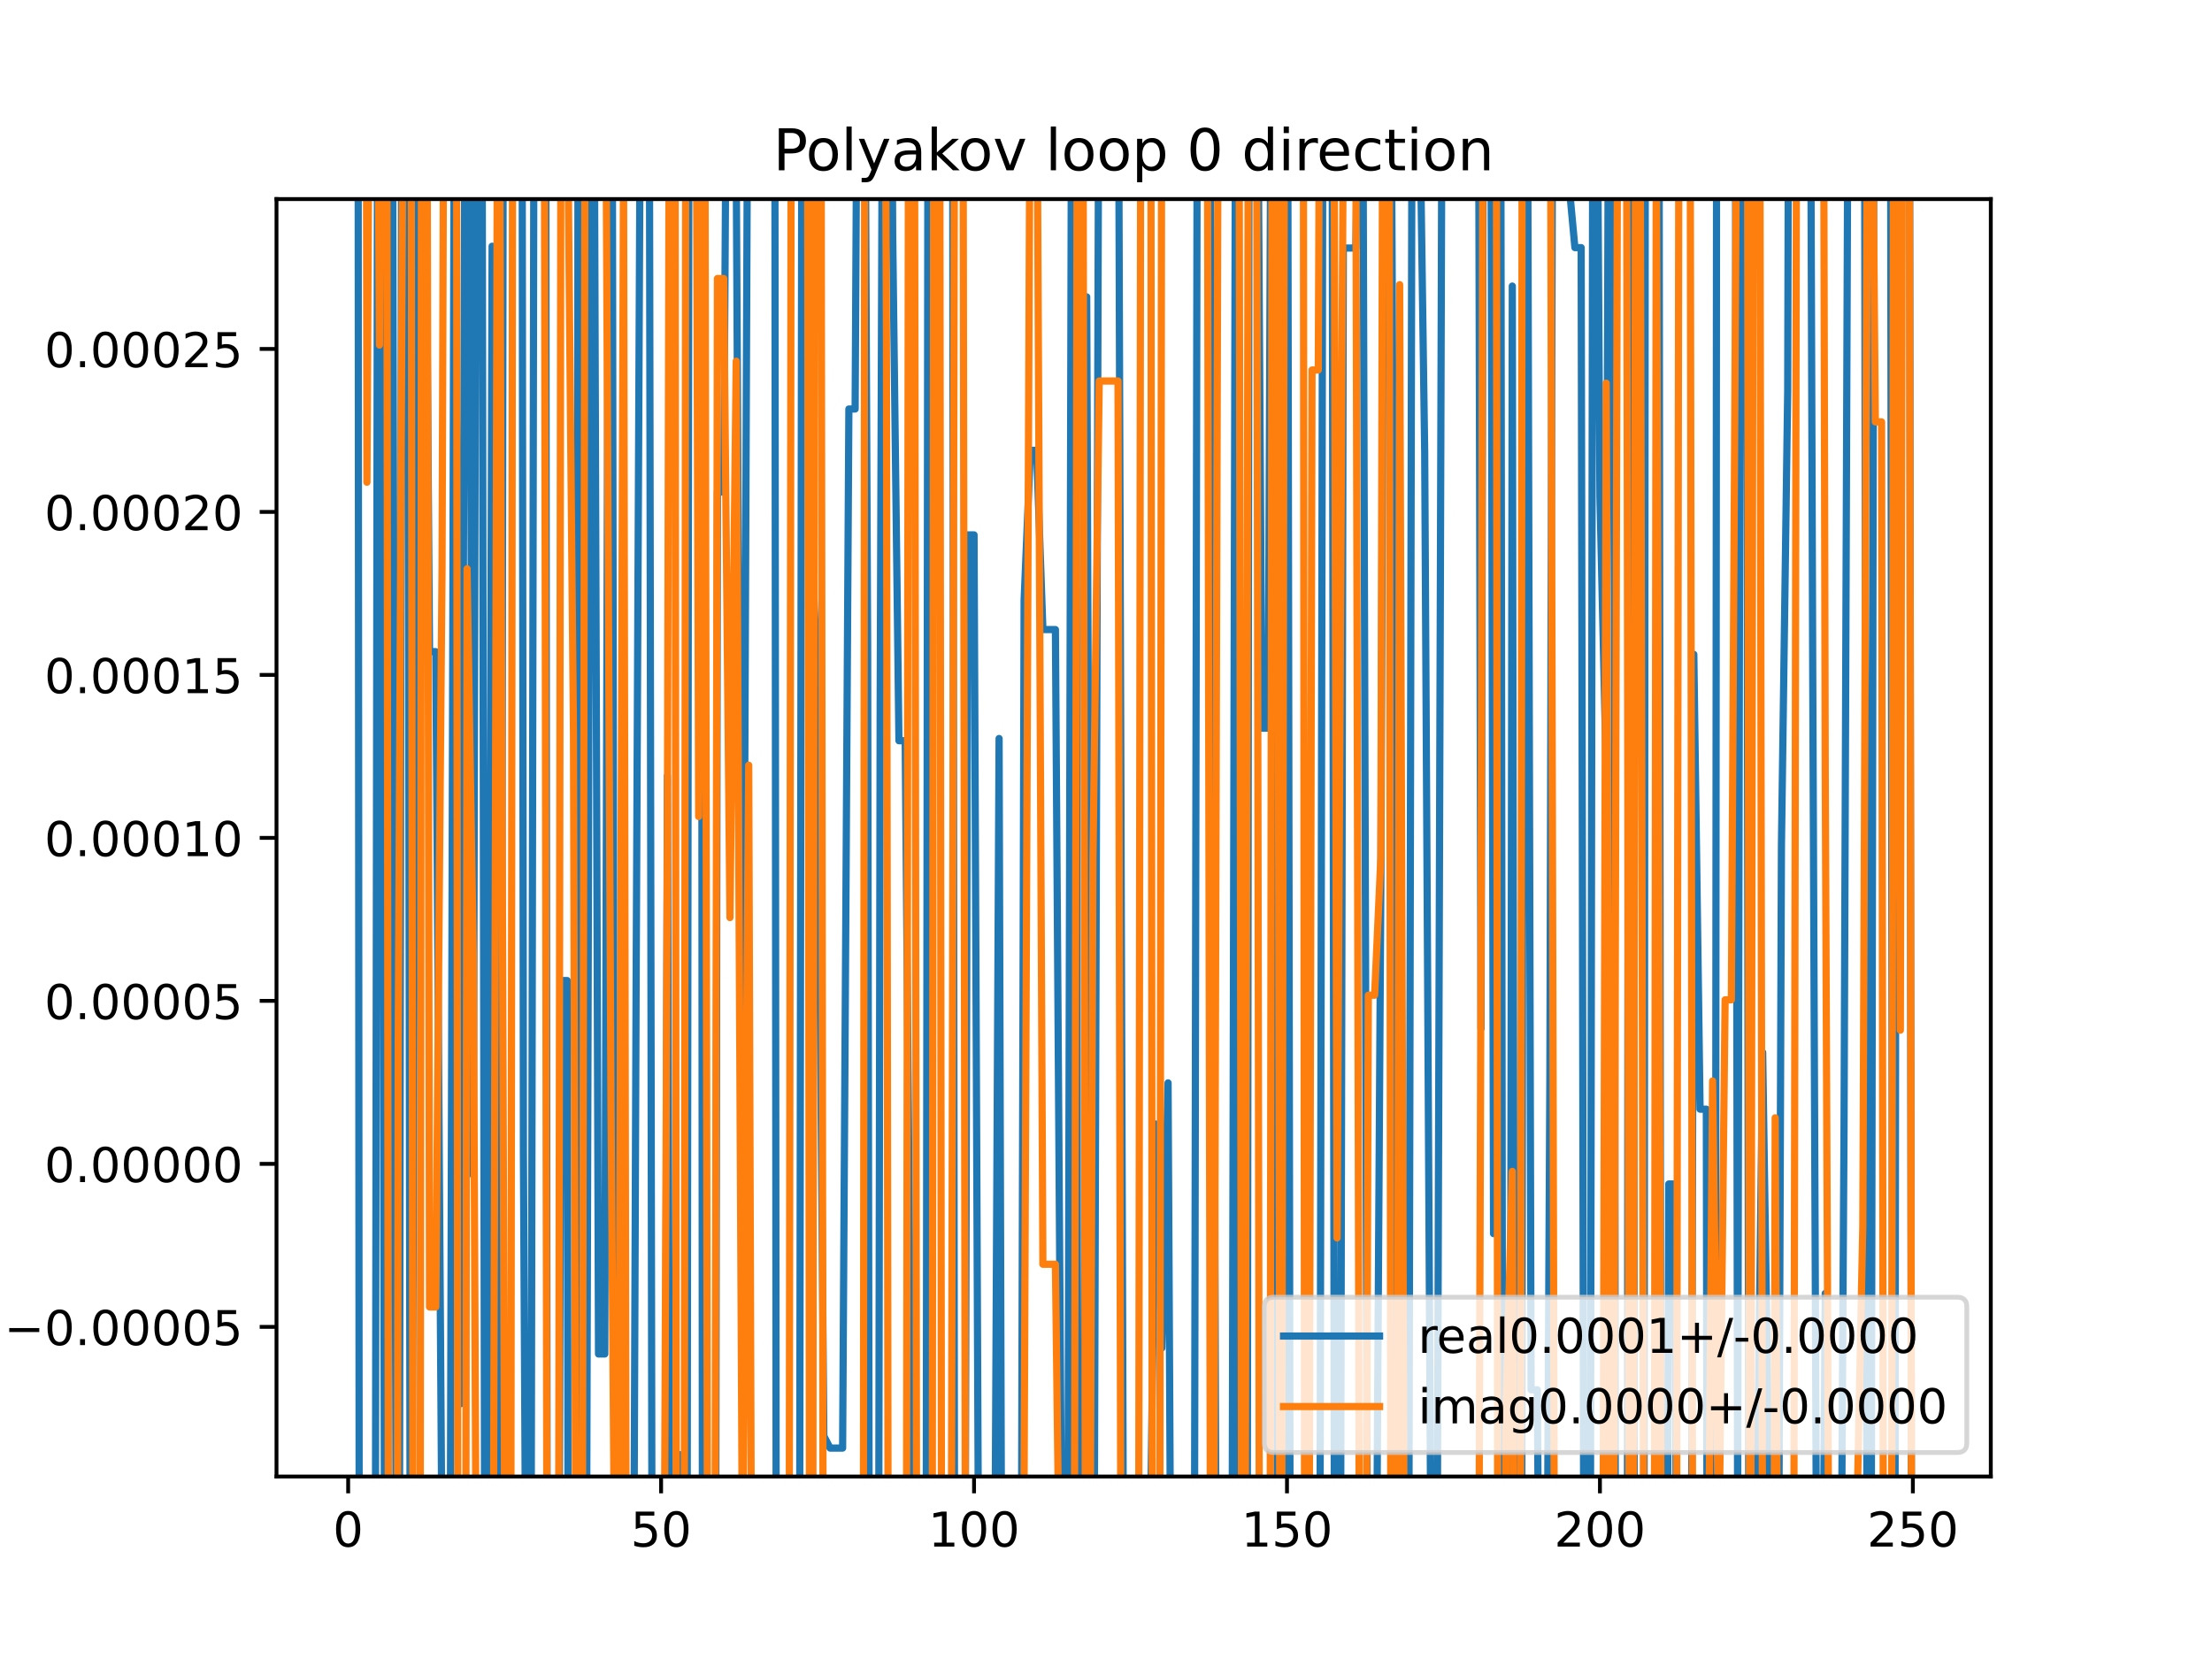 <?xml version="1.0" encoding="utf-8" standalone="no"?>
<!DOCTYPE svg PUBLIC "-//W3C//DTD SVG 1.1//EN"
  "http://www.w3.org/Graphics/SVG/1.1/DTD/svg11.dtd">
<!-- Created with matplotlib (https://matplotlib.org/) -->
<svg height="345.6pt" version="1.1" viewBox="0 0 460.8 345.6" width="460.8pt" xmlns="http://www.w3.org/2000/svg" xmlns:xlink="http://www.w3.org/1999/xlink">
 <defs>
  <style type="text/css">
*{stroke-linecap:butt;stroke-linejoin:round;}
  </style>
 </defs>
 <g id="figure_1">
  <g id="patch_1">
   <path d="M 0 345.6 
L 460.8 345.6 
L 460.8 0 
L 0 0 
z
" style="fill:#ffffff;"/>
  </g>
  <g id="axes_1">
   <g id="patch_2">
    <path d="M 57.6 307.584 
L 414.72 307.584 
L 414.72 41.472 
L 57.6 41.472 
z
" style="fill:#ffffff;"/>
   </g>
   <g id="matplotlib.axis_1">
    <g id="xtick_1">
     <g id="line2d_1">
      <defs>
       <path d="M 0 0 
L 0 3.5 
" id="m8a80e7a130" style="stroke:#000000;stroke-width:0.8;"/>
      </defs>
      <g>
       <use style="stroke:#000000;stroke-width:0.8;" x="72.529" xlink:href="#m8a80e7a130" y="307.584"/>
      </g>
     </g>
     <g id="text_1">
      <!-- 0 -->
      <defs>
       <path d="M 31.781 66.406 
Q 24.172 66.406 20.328 58.906 
Q 16.5 51.422 16.5 36.375 
Q 16.5 21.391 20.328 13.891 
Q 24.172 6.391 31.781 6.391 
Q 39.453 6.391 43.281 13.891 
Q 47.125 21.391 47.125 36.375 
Q 47.125 51.422 43.281 58.906 
Q 39.453 66.406 31.781 66.406 
z
M 31.781 74.219 
Q 44.047 74.219 50.516 64.516 
Q 56.984 54.828 56.984 36.375 
Q 56.984 17.969 50.516 8.266 
Q 44.047 -1.422 31.781 -1.422 
Q 19.531 -1.422 13.062 8.266 
Q 6.594 17.969 6.594 36.375 
Q 6.594 54.828 13.062 64.516 
Q 19.531 74.219 31.781 74.219 
z
" id="DejaVuSans-48"/>
      </defs>
      <g transform="translate(69.348 322.182)scale(0.1 -0.1)">
       <use xlink:href="#DejaVuSans-48"/>
      </g>
     </g>
    </g>
    <g id="xtick_2">
     <g id="line2d_2">
      <g>
       <use style="stroke:#000000;stroke-width:0.8;" x="137.721" xlink:href="#m8a80e7a130" y="307.584"/>
      </g>
     </g>
     <g id="text_2">
      <!-- 50 -->
      <defs>
       <path d="M 10.797 72.906 
L 49.516 72.906 
L 49.516 64.594 
L 19.828 64.594 
L 19.828 46.734 
Q 21.969 47.469 24.109 47.828 
Q 26.266 48.188 28.422 48.188 
Q 40.625 48.188 47.75 41.5 
Q 54.891 34.812 54.891 23.391 
Q 54.891 11.625 47.562 5.094 
Q 40.234 -1.422 26.906 -1.422 
Q 22.312 -1.422 17.547 -0.641 
Q 12.797 0.141 7.719 1.703 
L 7.719 11.625 
Q 12.109 9.234 16.797 8.062 
Q 21.484 6.891 26.703 6.891 
Q 35.156 6.891 40.078 11.328 
Q 45.016 15.766 45.016 23.391 
Q 45.016 31 40.078 35.438 
Q 35.156 39.891 26.703 39.891 
Q 22.75 39.891 18.812 39.016 
Q 14.891 38.141 10.797 36.281 
z
" id="DejaVuSans-53"/>
      </defs>
      <g transform="translate(131.358 322.182)scale(0.1 -0.1)">
       <use xlink:href="#DejaVuSans-53"/>
       <use x="63.623" xlink:href="#DejaVuSans-48"/>
      </g>
     </g>
    </g>
    <g id="xtick_3">
     <g id="line2d_3">
      <g>
       <use style="stroke:#000000;stroke-width:0.8;" x="202.912" xlink:href="#m8a80e7a130" y="307.584"/>
      </g>
     </g>
     <g id="text_3">
      <!-- 100 -->
      <defs>
       <path d="M 12.406 8.297 
L 28.516 8.297 
L 28.516 63.922 
L 10.984 60.406 
L 10.984 69.391 
L 28.422 72.906 
L 38.281 72.906 
L 38.281 8.297 
L 54.391 8.297 
L 54.391 0 
L 12.406 0 
z
" id="DejaVuSans-49"/>
      </defs>
      <g transform="translate(193.368 322.182)scale(0.1 -0.1)">
       <use xlink:href="#DejaVuSans-49"/>
       <use x="63.623" xlink:href="#DejaVuSans-48"/>
       <use x="127.246" xlink:href="#DejaVuSans-48"/>
      </g>
     </g>
    </g>
    <g id="xtick_4">
     <g id="line2d_4">
      <g>
       <use style="stroke:#000000;stroke-width:0.8;" x="268.104" xlink:href="#m8a80e7a130" y="307.584"/>
      </g>
     </g>
     <g id="text_4">
      <!-- 150 -->
      <g transform="translate(258.56 322.182)scale(0.1 -0.1)">
       <use xlink:href="#DejaVuSans-49"/>
       <use x="63.623" xlink:href="#DejaVuSans-53"/>
       <use x="127.246" xlink:href="#DejaVuSans-48"/>
      </g>
     </g>
    </g>
    <g id="xtick_5">
     <g id="line2d_5">
      <g>
       <use style="stroke:#000000;stroke-width:0.8;" x="333.296" xlink:href="#m8a80e7a130" y="307.584"/>
      </g>
     </g>
     <g id="text_5">
      <!-- 200 -->
      <defs>
       <path d="M 19.188 8.297 
L 53.609 8.297 
L 53.609 0 
L 7.328 0 
L 7.328 8.297 
Q 12.938 14.109 22.625 23.891 
Q 32.328 33.688 34.812 36.531 
Q 39.547 41.844 41.422 45.531 
Q 43.312 49.219 43.312 52.781 
Q 43.312 58.594 39.234 62.25 
Q 35.156 65.922 28.609 65.922 
Q 23.969 65.922 18.812 64.312 
Q 13.672 62.703 7.812 59.422 
L 7.812 69.391 
Q 13.766 71.781 18.938 73 
Q 24.125 74.219 28.422 74.219 
Q 39.75 74.219 46.484 68.547 
Q 53.219 62.891 53.219 53.422 
Q 53.219 48.922 51.531 44.891 
Q 49.859 40.875 45.406 35.406 
Q 44.188 33.984 37.641 27.219 
Q 31.109 20.453 19.188 8.297 
z
" id="DejaVuSans-50"/>
      </defs>
      <g transform="translate(323.752 322.182)scale(0.1 -0.1)">
       <use xlink:href="#DejaVuSans-50"/>
       <use x="63.623" xlink:href="#DejaVuSans-48"/>
       <use x="127.246" xlink:href="#DejaVuSans-48"/>
      </g>
     </g>
    </g>
    <g id="xtick_6">
     <g id="line2d_6">
      <g>
       <use style="stroke:#000000;stroke-width:0.8;" x="398.487" xlink:href="#m8a80e7a130" y="307.584"/>
      </g>
     </g>
     <g id="text_6">
      <!-- 250 -->
      <g transform="translate(388.944 322.182)scale(0.1 -0.1)">
       <use xlink:href="#DejaVuSans-50"/>
       <use x="63.623" xlink:href="#DejaVuSans-53"/>
       <use x="127.246" xlink:href="#DejaVuSans-48"/>
      </g>
     </g>
    </g>
   </g>
   <g id="matplotlib.axis_2">
    <g id="ytick_1">
     <g id="line2d_7">
      <defs>
       <path d="M 0 0 
L -3.5 0 
" id="ma83db6fbf6" style="stroke:#000000;stroke-width:0.8;"/>
      </defs>
      <g>
       <use style="stroke:#000000;stroke-width:0.8;" x="57.6" xlink:href="#ma83db6fbf6" y="276.407"/>
      </g>
     </g>
     <g id="text_7">
      <!-- −0.00005 -->
      <defs>
       <path d="M 10.594 35.5 
L 73.188 35.5 
L 73.188 27.203 
L 10.594 27.203 
z
" id="DejaVuSans-8722"/>
       <path d="M 10.688 12.406 
L 21 12.406 
L 21 0 
L 10.688 0 
z
" id="DejaVuSans-46"/>
      </defs>
      <g transform="translate(0.867 280.207)scale(0.1 -0.1)">
       <use xlink:href="#DejaVuSans-8722"/>
       <use x="83.789" xlink:href="#DejaVuSans-48"/>
       <use x="147.412" xlink:href="#DejaVuSans-46"/>
       <use x="179.199" xlink:href="#DejaVuSans-48"/>
       <use x="242.822" xlink:href="#DejaVuSans-48"/>
       <use x="306.445" xlink:href="#DejaVuSans-48"/>
       <use x="370.068" xlink:href="#DejaVuSans-48"/>
       <use x="433.691" xlink:href="#DejaVuSans-53"/>
      </g>
     </g>
    </g>
    <g id="ytick_2">
     <g id="line2d_8">
      <g>
       <use style="stroke:#000000;stroke-width:0.8;" x="57.6" xlink:href="#ma83db6fbf6" y="242.454"/>
      </g>
     </g>
     <g id="text_8">
      <!-- 0.00000 -->
      <g transform="translate(9.247 246.254)scale(0.1 -0.1)">
       <use xlink:href="#DejaVuSans-48"/>
       <use x="63.623" xlink:href="#DejaVuSans-46"/>
       <use x="95.41" xlink:href="#DejaVuSans-48"/>
       <use x="159.033" xlink:href="#DejaVuSans-48"/>
       <use x="222.656" xlink:href="#DejaVuSans-48"/>
       <use x="286.279" xlink:href="#DejaVuSans-48"/>
       <use x="349.902" xlink:href="#DejaVuSans-48"/>
      </g>
     </g>
    </g>
    <g id="ytick_3">
     <g id="line2d_9">
      <g>
       <use style="stroke:#000000;stroke-width:0.8;" x="57.6" xlink:href="#ma83db6fbf6" y="208.501"/>
      </g>
     </g>
     <g id="text_9">
      <!-- 0.00005 -->
      <g transform="translate(9.247 212.3)scale(0.1 -0.1)">
       <use xlink:href="#DejaVuSans-48"/>
       <use x="63.623" xlink:href="#DejaVuSans-46"/>
       <use x="95.41" xlink:href="#DejaVuSans-48"/>
       <use x="159.033" xlink:href="#DejaVuSans-48"/>
       <use x="222.656" xlink:href="#DejaVuSans-48"/>
       <use x="286.279" xlink:href="#DejaVuSans-48"/>
       <use x="349.902" xlink:href="#DejaVuSans-53"/>
      </g>
     </g>
    </g>
    <g id="ytick_4">
     <g id="line2d_10">
      <g>
       <use style="stroke:#000000;stroke-width:0.8;" x="57.6" xlink:href="#ma83db6fbf6" y="174.548"/>
      </g>
     </g>
     <g id="text_10">
      <!-- 0.00010 -->
      <g transform="translate(9.247 178.347)scale(0.1 -0.1)">
       <use xlink:href="#DejaVuSans-48"/>
       <use x="63.623" xlink:href="#DejaVuSans-46"/>
       <use x="95.41" xlink:href="#DejaVuSans-48"/>
       <use x="159.033" xlink:href="#DejaVuSans-48"/>
       <use x="222.656" xlink:href="#DejaVuSans-48"/>
       <use x="286.279" xlink:href="#DejaVuSans-49"/>
       <use x="349.902" xlink:href="#DejaVuSans-48"/>
      </g>
     </g>
    </g>
    <g id="ytick_5">
     <g id="line2d_11">
      <g>
       <use style="stroke:#000000;stroke-width:0.8;" x="57.6" xlink:href="#ma83db6fbf6" y="140.595"/>
      </g>
     </g>
     <g id="text_11">
      <!-- 0.00015 -->
      <g transform="translate(9.247 144.394)scale(0.1 -0.1)">
       <use xlink:href="#DejaVuSans-48"/>
       <use x="63.623" xlink:href="#DejaVuSans-46"/>
       <use x="95.41" xlink:href="#DejaVuSans-48"/>
       <use x="159.033" xlink:href="#DejaVuSans-48"/>
       <use x="222.656" xlink:href="#DejaVuSans-48"/>
       <use x="286.279" xlink:href="#DejaVuSans-49"/>
       <use x="349.902" xlink:href="#DejaVuSans-53"/>
      </g>
     </g>
    </g>
    <g id="ytick_6">
     <g id="line2d_12">
      <g>
       <use style="stroke:#000000;stroke-width:0.8;" x="57.6" xlink:href="#ma83db6fbf6" y="106.642"/>
      </g>
     </g>
     <g id="text_12">
      <!-- 0.00020 -->
      <g transform="translate(9.247 110.441)scale(0.1 -0.1)">
       <use xlink:href="#DejaVuSans-48"/>
       <use x="63.623" xlink:href="#DejaVuSans-46"/>
       <use x="95.41" xlink:href="#DejaVuSans-48"/>
       <use x="159.033" xlink:href="#DejaVuSans-48"/>
       <use x="222.656" xlink:href="#DejaVuSans-48"/>
       <use x="286.279" xlink:href="#DejaVuSans-50"/>
       <use x="349.902" xlink:href="#DejaVuSans-48"/>
      </g>
     </g>
    </g>
    <g id="ytick_7">
     <g id="line2d_13">
      <g>
       <use style="stroke:#000000;stroke-width:0.8;" x="57.6" xlink:href="#ma83db6fbf6" y="72.689"/>
      </g>
     </g>
     <g id="text_13">
      <!-- 0.00025 -->
      <g transform="translate(9.247 76.488)scale(0.1 -0.1)">
       <use xlink:href="#DejaVuSans-48"/>
       <use x="63.623" xlink:href="#DejaVuSans-46"/>
       <use x="95.41" xlink:href="#DejaVuSans-48"/>
       <use x="159.033" xlink:href="#DejaVuSans-48"/>
       <use x="222.656" xlink:href="#DejaVuSans-48"/>
       <use x="286.279" xlink:href="#DejaVuSans-50"/>
       <use x="349.902" xlink:href="#DejaVuSans-53"/>
      </g>
     </g>
    </g>
   </g>
   <g id="line2d_14">
    <path clip-path="url(#p309d72b21f)" d="M 74.59 -1 
L 74.841 346.6 
M 78.176 346.6 
L 78.683 -1 
M 79.5 -1 
L 80.13 346.6 
M 80.676 346.6 
L 81.595 -1 
M 81.713 -1 
L 82.578 346.6 
M 83.186 346.6 
L 83.699 -1 
M 84.901 -1 
L 85.48 346.6 
M 85.753 346.6 
L 86.871 32.402 
L 87.493 -1 
M 88.45 -1 
L 89.479 135.751 
L 90.783 135.751 
L 92.235 346.6 
M 93.743 346.6 
L 94.683 -1 
M 94.712 -1 
L 95.998 292.417 
L 96.914 -1 
M 97.74 -1 
L 98.606 244.859 
L 99.213 -1 
M 100.396 -1 
L 100.996 346.6 
M 101.603 346.6 
L 102.517 51.295 
L 103.129 346.6 
M 104.331 346.6 
L 104.862 -1 
M 108.745 -1 
L 109.036 239.898 
L 109.603 346.6 
M 110.605 346.6 
L 111.269 -1 
M 113.674 -1 
L 113.999 346.6 
M 116.412 346.6 
L 116.859 204.268 
L 118.163 204.268 
L 118.375 346.6 
M 120.123 346.6 
L 120.434 -1 
M 121.43 -1 
L 122.038 346.6 
M 122.132 346.6 
L 123.089 -1 
M 123.732 -1 
L 124.682 282.059 
L 125.986 282.059 
L 126.843 -1 
M 127.521 -1 
L 128.064 346.6 
M 129.737 346.6 
L 129.898 299.076 
L 130.145 346.6 
M 131.975 346.6 
L 132.505 207.499 
L 133.473 -1 
M 135.241 -1 
L 135.858 346.6 
M 138.542 346.6 
L 139.024 161.646 
L 139.576 346.6 
M 141.44 346.6 
L 141.632 303.035 
L 141.924 346.6 
M 143.117 346.6 
L 143.532 -1 
M 146.115 -1 
L 146.337 346.6 
M 149.062 346.6 
L 149.455 102.504 
L 150.759 102.504 
L 151.386 -1 
M 153.059 -1 
L 153.367 33.404 
L 154.67 277.96 
L 155.814 -1 
M 161.401 -1 
L 161.708 346.6 
M 166.55 346.6 
L 167.063 -1 
M 168.744 -1 
L 169.013 112.227 
L 170.316 142.22 
L 171.62 299.152 
L 172.924 301.664 
L 175.532 301.664 
L 176.836 85.204 
L 178.139 85.204 
L 178.606 -1 
M 180.138 -1 
L 180.747 134.604 
L 181.103 346.6 
M 183.014 346.6 
L 183.355 146.839 
L 183.873 -1 
M 185.726 -1 
L 185.962 48.68 
L 187.266 154.307 
L 188.57 154.307 
L 189.874 307.027 
L 189.939 346.6 
M 192.923 346.6 
L 193.331 -1 
M 194.959 -1 
L 195.089 41.862 
L 195.183 -1 
M 198.422 -1 
L 198.878 346.6 
M 201.021 346.6 
L 201.608 111.429 
L 202.912 111.429 
L 203.932 346.6 
M 207.154 346.6 
L 208.128 153.846 
L 208.703 346.6 
M 212.722 346.6 
L 213.343 124.98 
L 214.647 93.802 
L 215.951 93.802 
L 217.254 131.147 
L 219.862 131.147 
L 221.166 323.446 
L 222.47 323.446 
L 223.254 -1 
M 224.07 -1 
L 224.549 346.6 
M 225.825 346.6 
L 226.381 61.843 
L 227.44 346.6 
M 227.883 346.6 
L 228.928 -1 
M 232.967 -1 
L 234.096 346.6 
M 237.86 346.6 
L 238.116 338.447 
L 239.42 338.447 
L 240.723 234.15 
L 242.027 280.815 
L 243.331 225.583 
L 243.961 346.6 
M 248.789 346.6 
L 249.441 -1 
M 251.767 -1 
L 252.458 70.67 
L 253.383 346.6 
M 256.625 346.6 
L 257.412 -1 
M 257.802 -1 
L 258.192 346.6 
M 259.807 346.6 
L 260.219 -1 
M 261.917 -1 
L 262.889 151.692 
L 264.192 151.692 
L 264.828 -1 
M 265.69 -1 
L 266.111 346.6 
M 267.546 346.6 
L 268 -1 
M 268.23 -1 
L 268.783 346.6 
M 274.934 346.6 
L 275.616 -1 
M 277.476 -1 
L 278.015 346.6 
M 279.228 346.6 
L 279.838 51.674 
L 282.446 51.674 
L 283.197 -1 
M 283.866 -1 
L 284.909 346.6 
M 286.655 346.6 
L 287.661 183.154 
L 288.37 -1 
M 289.727 -1 
L 290.269 109.201 
L 290.917 346.6 
M 293.444 346.6 
L 294.181 1.361 
L 295.484 1.361 
L 296.788 94.202 
L 298.092 327.302 
L 299.396 327.302 
L 300.447 -1 
M 307.97 -1 
L 308.523 214.279 
L 309.048 -1 
M 310.548 -1 
L 311.13 256.988 
L 311.949 -1 
M 312.625 -1 
L 313.06 346.6 
M 314.591 346.6 
L 315.042 59.592 
L 315.503 346.6 
M 316.987 346.6 
L 317.411 -1 
M 318.175 -1 
L 318.953 289.525 
L 320.257 289.525 
L 320.65 346.6 
M 322.239 346.6 
L 322.865 224.388 
L 323.482 -1 
M 326.701 -1 
L 326.776 37.515 
L 328.08 51.582 
L 329.384 51.582 
L 329.964 346.6 
M 331.276 346.6 
L 331.83 -1 
M 332.634 -1 
L 333.296 103.522 
L 334.599 160.611 
L 335.117 -1 
M 336.162 -1 
L 336.53 346.6 
M 338.995 346.6 
L 339.317 -1 
M 340.203 -1 
L 340.455 346.6 
M 342.47 346.6 
L 342.766 -1 
M 345.593 -1 
L 346.011 346.6 
M 347.284 346.6 
L 347.638 246.645 
L 348.942 246.645 
L 349.265 346.6 
M 352.318 346.6 
L 352.853 136.317 
L 354.157 231.061 
L 355.461 231.061 
L 355.641 346.6 
M 357.339 346.6 
L 357.616 -1 
M 361.492 -1 
L 361.98 317.22 
L 362.623 -1 
M 363.798 -1 
L 364.345 346.6 
M 365.745 346.6 
L 365.891 327.102 
L 367.195 219.233 
L 368.499 306.629 
L 368.739 346.6 
M 370.468 346.6 
L 371.107 176.093 
L 372.411 81.395 
L 372.618 -1 
M 377.13 -1 
L 377.626 140.642 
L 378.497 346.6 
M 379.673 346.6 
L 380.234 269.434 
L 380.538 346.6 
M 383.468 346.6 
L 384.145 235.171 
L 385.025 -1 
M 388.391 -1 
L 388.967 346.6 
M 389.777 346.6 
L 390.387 -1 
M 393.806 -1 
L 394.347 346.6 
M 394.738 346.6 
L 395.123 -1 
M 397.773 -1 
L 398.216 346.6 
L 398.216 346.6 
" style="fill:none;stroke:#1f77b4;stroke-linecap:square;stroke-width:1.5;"/>
   </g>
   <g id="line2d_15">
    <path clip-path="url(#p309d72b21f)" d="M 76.307 -1 
L 76.44 100.459 
L 76.963 -1 
M 78.625 -1 
L 79.048 71.881 
L 79.389 -1 
M 80.567 -1 
L 80.931 346.6 
M 82.754 346.6 
L 82.96 216.716 
L 84.052 -1 
M 85.649 -1 
L 86.045 346.6 
M 87.521 346.6 
L 87.833 -1 
M 88.934 -1 
L 89.479 272.259 
L 90.783 272.259 
L 92.086 118.346 
L 92.486 -1 
M 95.106 -1 
L 95.371 346.6 
M 97.019 346.6 
L 97.302 118.489 
L 98.606 199.417 
L 99.266 346.6 
M 102.733 346.6 
L 103.683 -1 
M 104 -1 
L 105.125 317.781 
L 106.429 317.781 
L 106.81 -1 
M 113.362 -1 
L 113.967 346.6 
M 116.338 346.6 
L 116.859 14.648 
L 118.163 14.648 
L 119.467 152.893 
L 119.99 346.6 
M 121.286 346.6 
L 121.906 -1 
M 126.098 -1 
L 127.29 230.659 
L 128.17 346.6 
M 128.79 346.6 
L 129.898 32.702 
L 130.469 346.6 
M 138.311 346.6 
L 139.024 176.438 
L 139.456 -1 
M 140.616 -1 
L 140.896 346.6 
M 142.53 346.6 
L 142.871 -1 
M 144.995 -1 
L 145.544 170.097 
L 146.847 17.417 
L 147.409 346.6 
M 148.935 346.6 
L 149.455 58.021 
L 150.759 58.021 
L 152.063 191.148 
L 153.367 75.246 
L 154.67 327.618 
L 155.974 159.408 
L 156.595 346.6 
M 164.379 346.6 
L 164.841 -1 
M 168.203 -1 
L 168.673 346.6 
M 169.3 346.6 
L 169.698 -1 
M 171.029 -1 
L 171.487 346.6 
M 179.844 346.6 
L 180.148 -1 
M 184.366 -1 
L 184.659 69.698 
L 185.037 346.6 
M 188.81 346.6 
L 189.279 -1 
M 190.487 -1 
L 190.972 346.6 
M 194.183 346.6 
L 194.525 -1 
M 195.754 -1 
L 196.156 346.6 
M 198.137 346.6 
L 198.884 -1 
M 200.6 -1 
L 201.134 346.6 
M 212.92 346.6 
L 213.343 307.119 
L 214.644 -1 
M 215.953 -1 
L 217.254 263.367 
L 219.862 263.367 
L 220.88 346.6 
M 223.787 346.6 
L 224.447 -1 
M 225.596 -1 
L 226.139 346.6 
M 227.007 346.6 
L 227.685 178.536 
L 228.989 79.374 
L 232.9 79.374 
L 233.546 346.6 
M 237.183 346.6 
L 237.656 -1 
M 239.735 -1 
L 240.06 346.6 
M 241.589 346.6 
L 242.014 -1 
M 251.481 -1 
L 252.194 346.6 
M 252.822 346.6 
L 253.762 15.483 
L 256.369 15.483 
L 256.451 -1 
M 258.094 -1 
L 258.687 346.6 
M 259.344 346.6 
L 260.093 -1 
M 261.744 -1 
L 262.382 346.6 
M 264.562 346.6 
L 265.029 -1 
M 266.074 -1 
L 266.65 346.6 
M 266.965 346.6 
L 267.6 -1 
M 271.501 -1 
L 271.786 346.6 
M 272.68 346.6 
L 273.319 77.076 
L 274.623 77.076 
L 274.947 -1 
M 277.853 -1 
L 278.535 257.893 
L 279.838 25.548 
L 282.446 25.548 
L 283.213 346.6 
M 284.555 346.6 
L 285.054 207.324 
L 286.358 207.324 
L 287.661 178.57 
L 288.073 -1 
M 289.38 -1 
L 289.75 346.6 
M 291.09 346.6 
L 291.573 59.297 
L 292.58 346.6 
M 308.029 346.6 
L 308.523 196.644 
L 308.961 -1 
M 311.711 -1 
L 312.012 346.6 
M 313.609 346.6 
L 313.738 293.209 
L 315.042 244.023 
L 315.345 346.6 
M 316.726 346.6 
L 317.115 -1 
M 318.889 -1 
L 318.953 23.657 
L 320.257 23.657 
L 320.352 -1 
M 322.949 -1 
L 323.852 346.6 
M 325.395 346.6 
L 325.473 338.88 
L 325.517 346.6 
M 333.884 346.6 
L 334.599 79.815 
L 335.598 346.6 
M 336.116 346.6 
L 337.022 -1 
M 338.813 -1 
L 339.417 346.6 
M 340.19 346.6 
L 340.761 -1 
M 341.632 -1 
L 342.445 346.6 
M 344.616 346.6 
L 345.03 26.853 
L 346.125 346.6 
M 349.236 346.6 
L 349.768 -1 
M 352.063 -1 
L 352.634 346.6 
M 355.764 346.6 
L 356.765 225.186 
L 358.068 325.152 
L 359.372 208.279 
L 360.676 208.279 
L 361.898 -1 
M 364.016 -1 
L 364.5 346.6 
M 364.691 346.6 
L 365.263 -1 
M 366.573 -1 
L 367.193 346.6 
M 369.535 346.6 
L 369.803 232.863 
L 370.353 346.6 
M 373.575 346.6 
L 373.714 311.626 
L 374.287 -1 
M 377.534 -1 
L 377.626 29.155 
L 377.718 -1 
M 379.853 -1 
L 380.234 161.716 
L 381.04 346.6 
M 385.123 346.6 
L 385.449 319.598 
L 386.753 319.598 
L 388.057 255.343 
L 389.093 -1 
M 389.917 -1 
L 390.664 87.886 
L 391.968 87.886 
L 392.367 346.6 
M 394.032 346.6 
L 394.481 -1 
M 394.906 -1 
L 395.88 214.612 
L 396.353 -1 
M 397.735 -1 
L 398.242 346.6 
L 398.242 346.6 
" style="fill:none;stroke:#ff7f0e;stroke-linecap:square;stroke-width:1.5;"/>
   </g>
   <g id="patch_3">
    <path d="M 57.6 307.584 
L 57.6 41.472 
" style="fill:none;stroke:#000000;stroke-linecap:square;stroke-linejoin:miter;stroke-width:0.8;"/>
   </g>
   <g id="patch_4">
    <path d="M 414.72 307.584 
L 414.72 41.472 
" style="fill:none;stroke:#000000;stroke-linecap:square;stroke-linejoin:miter;stroke-width:0.8;"/>
   </g>
   <g id="patch_5">
    <path d="M 57.6 307.584 
L 414.72 307.584 
" style="fill:none;stroke:#000000;stroke-linecap:square;stroke-linejoin:miter;stroke-width:0.8;"/>
   </g>
   <g id="patch_6">
    <path d="M 57.6 41.472 
L 414.72 41.472 
" style="fill:none;stroke:#000000;stroke-linecap:square;stroke-linejoin:miter;stroke-width:0.8;"/>
   </g>
   <g id="text_14">
    <!-- Polyakov loop 0 direction -->
    <defs>
     <path d="M 19.672 64.797 
L 19.672 37.406 
L 32.078 37.406 
Q 38.969 37.406 42.719 40.969 
Q 46.484 44.531 46.484 51.125 
Q 46.484 57.672 42.719 61.234 
Q 38.969 64.797 32.078 64.797 
z
M 9.812 72.906 
L 32.078 72.906 
Q 44.344 72.906 50.609 67.359 
Q 56.891 61.812 56.891 51.125 
Q 56.891 40.328 50.609 34.812 
Q 44.344 29.297 32.078 29.297 
L 19.672 29.297 
L 19.672 0 
L 9.812 0 
z
" id="DejaVuSans-80"/>
     <path d="M 30.609 48.391 
Q 23.391 48.391 19.188 42.75 
Q 14.984 37.109 14.984 27.297 
Q 14.984 17.484 19.156 11.844 
Q 23.344 6.203 30.609 6.203 
Q 37.797 6.203 41.984 11.859 
Q 46.188 17.531 46.188 27.297 
Q 46.188 37.016 41.984 42.703 
Q 37.797 48.391 30.609 48.391 
z
M 30.609 56 
Q 42.328 56 49.016 48.375 
Q 55.719 40.766 55.719 27.297 
Q 55.719 13.875 49.016 6.219 
Q 42.328 -1.422 30.609 -1.422 
Q 18.844 -1.422 12.172 6.219 
Q 5.516 13.875 5.516 27.297 
Q 5.516 40.766 12.172 48.375 
Q 18.844 56 30.609 56 
z
" id="DejaVuSans-111"/>
     <path d="M 9.422 75.984 
L 18.406 75.984 
L 18.406 0 
L 9.422 0 
z
" id="DejaVuSans-108"/>
     <path d="M 32.172 -5.078 
Q 28.375 -14.844 24.75 -17.812 
Q 21.141 -20.797 15.094 -20.797 
L 7.906 -20.797 
L 7.906 -13.281 
L 13.188 -13.281 
Q 16.891 -13.281 18.938 -11.516 
Q 21 -9.766 23.484 -3.219 
L 25.094 0.875 
L 2.984 54.688 
L 12.5 54.688 
L 29.594 11.922 
L 46.688 54.688 
L 56.203 54.688 
z
" id="DejaVuSans-121"/>
     <path d="M 34.281 27.484 
Q 23.391 27.484 19.188 25 
Q 14.984 22.516 14.984 16.5 
Q 14.984 11.719 18.141 8.906 
Q 21.297 6.109 26.703 6.109 
Q 34.188 6.109 38.703 11.406 
Q 43.219 16.703 43.219 25.484 
L 43.219 27.484 
z
M 52.203 31.203 
L 52.203 0 
L 43.219 0 
L 43.219 8.297 
Q 40.141 3.328 35.547 0.953 
Q 30.953 -1.422 24.312 -1.422 
Q 15.922 -1.422 10.953 3.297 
Q 6 8.016 6 15.922 
Q 6 25.141 12.172 29.828 
Q 18.359 34.516 30.609 34.516 
L 43.219 34.516 
L 43.219 35.406 
Q 43.219 41.609 39.141 45 
Q 35.062 48.391 27.688 48.391 
Q 23 48.391 18.547 47.266 
Q 14.109 46.141 10.016 43.891 
L 10.016 52.203 
Q 14.938 54.109 19.578 55.047 
Q 24.219 56 28.609 56 
Q 40.484 56 46.344 49.844 
Q 52.203 43.703 52.203 31.203 
z
" id="DejaVuSans-97"/>
     <path d="M 9.078 75.984 
L 18.109 75.984 
L 18.109 31.109 
L 44.922 54.688 
L 56.391 54.688 
L 27.391 29.109 
L 57.625 0 
L 45.906 0 
L 18.109 26.703 
L 18.109 0 
L 9.078 0 
z
" id="DejaVuSans-107"/>
     <path d="M 2.984 54.688 
L 12.5 54.688 
L 29.594 8.797 
L 46.688 54.688 
L 56.203 54.688 
L 35.688 0 
L 23.484 0 
z
" id="DejaVuSans-118"/>
     <path id="DejaVuSans-32"/>
     <path d="M 18.109 8.203 
L 18.109 -20.797 
L 9.078 -20.797 
L 9.078 54.688 
L 18.109 54.688 
L 18.109 46.391 
Q 20.953 51.266 25.266 53.625 
Q 29.594 56 35.594 56 
Q 45.562 56 51.781 48.094 
Q 58.016 40.188 58.016 27.297 
Q 58.016 14.406 51.781 6.484 
Q 45.562 -1.422 35.594 -1.422 
Q 29.594 -1.422 25.266 0.953 
Q 20.953 3.328 18.109 8.203 
z
M 48.688 27.297 
Q 48.688 37.203 44.609 42.844 
Q 40.531 48.484 33.406 48.484 
Q 26.266 48.484 22.188 42.844 
Q 18.109 37.203 18.109 27.297 
Q 18.109 17.391 22.188 11.75 
Q 26.266 6.109 33.406 6.109 
Q 40.531 6.109 44.609 11.75 
Q 48.688 17.391 48.688 27.297 
z
" id="DejaVuSans-112"/>
     <path d="M 45.406 46.391 
L 45.406 75.984 
L 54.391 75.984 
L 54.391 0 
L 45.406 0 
L 45.406 8.203 
Q 42.578 3.328 38.25 0.953 
Q 33.938 -1.422 27.875 -1.422 
Q 17.969 -1.422 11.734 6.484 
Q 5.516 14.406 5.516 27.297 
Q 5.516 40.188 11.734 48.094 
Q 17.969 56 27.875 56 
Q 33.938 56 38.25 53.625 
Q 42.578 51.266 45.406 46.391 
z
M 14.797 27.297 
Q 14.797 17.391 18.875 11.75 
Q 22.953 6.109 30.078 6.109 
Q 37.203 6.109 41.297 11.75 
Q 45.406 17.391 45.406 27.297 
Q 45.406 37.203 41.297 42.844 
Q 37.203 48.484 30.078 48.484 
Q 22.953 48.484 18.875 42.844 
Q 14.797 37.203 14.797 27.297 
z
" id="DejaVuSans-100"/>
     <path d="M 9.422 54.688 
L 18.406 54.688 
L 18.406 0 
L 9.422 0 
z
M 9.422 75.984 
L 18.406 75.984 
L 18.406 64.594 
L 9.422 64.594 
z
" id="DejaVuSans-105"/>
     <path d="M 41.109 46.297 
Q 39.594 47.172 37.812 47.578 
Q 36.031 48 33.891 48 
Q 26.266 48 22.188 43.047 
Q 18.109 38.094 18.109 28.812 
L 18.109 0 
L 9.078 0 
L 9.078 54.688 
L 18.109 54.688 
L 18.109 46.188 
Q 20.953 51.172 25.484 53.578 
Q 30.031 56 36.531 56 
Q 37.453 56 38.578 55.875 
Q 39.703 55.766 41.062 55.516 
z
" id="DejaVuSans-114"/>
     <path d="M 56.203 29.594 
L 56.203 25.203 
L 14.891 25.203 
Q 15.484 15.922 20.484 11.062 
Q 25.484 6.203 34.422 6.203 
Q 39.594 6.203 44.453 7.469 
Q 49.312 8.734 54.109 11.281 
L 54.109 2.781 
Q 49.266 0.734 44.188 -0.344 
Q 39.109 -1.422 33.891 -1.422 
Q 20.797 -1.422 13.156 6.188 
Q 5.516 13.812 5.516 26.812 
Q 5.516 40.234 12.766 48.109 
Q 20.016 56 32.328 56 
Q 43.359 56 49.781 48.891 
Q 56.203 41.797 56.203 29.594 
z
M 47.219 32.234 
Q 47.125 39.594 43.094 43.984 
Q 39.062 48.391 32.422 48.391 
Q 24.906 48.391 20.391 44.141 
Q 15.875 39.891 15.188 32.172 
z
" id="DejaVuSans-101"/>
     <path d="M 48.781 52.594 
L 48.781 44.188 
Q 44.969 46.297 41.141 47.344 
Q 37.312 48.391 33.406 48.391 
Q 24.656 48.391 19.812 42.844 
Q 14.984 37.312 14.984 27.297 
Q 14.984 17.281 19.812 11.734 
Q 24.656 6.203 33.406 6.203 
Q 37.312 6.203 41.141 7.25 
Q 44.969 8.297 48.781 10.406 
L 48.781 2.094 
Q 45.016 0.344 40.984 -0.531 
Q 36.969 -1.422 32.422 -1.422 
Q 20.062 -1.422 12.781 6.344 
Q 5.516 14.109 5.516 27.297 
Q 5.516 40.672 12.859 48.328 
Q 20.219 56 33.016 56 
Q 37.156 56 41.109 55.141 
Q 45.062 54.297 48.781 52.594 
z
" id="DejaVuSans-99"/>
     <path d="M 18.312 70.219 
L 18.312 54.688 
L 36.812 54.688 
L 36.812 47.703 
L 18.312 47.703 
L 18.312 18.016 
Q 18.312 11.328 20.141 9.422 
Q 21.969 7.516 27.594 7.516 
L 36.812 7.516 
L 36.812 0 
L 27.594 0 
Q 17.188 0 13.234 3.875 
Q 9.281 7.766 9.281 18.016 
L 9.281 47.703 
L 2.688 47.703 
L 2.688 54.688 
L 9.281 54.688 
L 9.281 70.219 
z
" id="DejaVuSans-116"/>
     <path d="M 54.891 33.016 
L 54.891 0 
L 45.906 0 
L 45.906 32.719 
Q 45.906 40.484 42.875 44.328 
Q 39.844 48.188 33.797 48.188 
Q 26.516 48.188 22.312 43.547 
Q 18.109 38.922 18.109 30.906 
L 18.109 0 
L 9.078 0 
L 9.078 54.688 
L 18.109 54.688 
L 18.109 46.188 
Q 21.344 51.125 25.703 53.562 
Q 30.078 56 35.797 56 
Q 45.219 56 50.047 50.172 
Q 54.891 44.344 54.891 33.016 
z
" id="DejaVuSans-110"/>
    </defs>
    <g transform="translate(161.066 35.472)scale(0.12 -0.12)">
     <use xlink:href="#DejaVuSans-80"/>
     <use x="56.678" xlink:href="#DejaVuSans-111"/>
     <use x="117.859" xlink:href="#DejaVuSans-108"/>
     <use x="145.643" xlink:href="#DejaVuSans-121"/>
     <use x="204.822" xlink:href="#DejaVuSans-97"/>
     <use x="266.102" xlink:href="#DejaVuSans-107"/>
     <use x="320.387" xlink:href="#DejaVuSans-111"/>
     <use x="381.568" xlink:href="#DejaVuSans-118"/>
     <use x="440.748" xlink:href="#DejaVuSans-32"/>
     <use x="472.535" xlink:href="#DejaVuSans-108"/>
     <use x="500.318" xlink:href="#DejaVuSans-111"/>
     <use x="561.5" xlink:href="#DejaVuSans-111"/>
     <use x="622.682" xlink:href="#DejaVuSans-112"/>
     <use x="686.158" xlink:href="#DejaVuSans-32"/>
     <use x="717.945" xlink:href="#DejaVuSans-48"/>
     <use x="781.568" xlink:href="#DejaVuSans-32"/>
     <use x="813.355" xlink:href="#DejaVuSans-100"/>
     <use x="876.832" xlink:href="#DejaVuSans-105"/>
     <use x="904.615" xlink:href="#DejaVuSans-114"/>
     <use x="943.479" xlink:href="#DejaVuSans-101"/>
     <use x="1005.002" xlink:href="#DejaVuSans-99"/>
     <use x="1059.982" xlink:href="#DejaVuSans-116"/>
     <use x="1099.191" xlink:href="#DejaVuSans-105"/>
     <use x="1126.975" xlink:href="#DejaVuSans-111"/>
     <use x="1188.156" xlink:href="#DejaVuSans-110"/>
    </g>
   </g>
   <g id="legend_1">
    <g id="patch_7">
     <path d="M 265.387 302.584 
L 407.72 302.584 
Q 409.72 302.584 409.72 300.584 
L 409.72 272.228 
Q 409.72 270.228 407.72 270.228 
L 265.387 270.228 
Q 263.387 270.228 263.387 272.228 
L 263.387 300.584 
Q 263.387 302.584 265.387 302.584 
z
" style="fill:#ffffff;opacity:0.8;stroke:#cccccc;stroke-linejoin:miter;"/>
    </g>
    <g id="line2d_16">
     <path d="M 267.387 278.326 
L 287.387 278.326 
" style="fill:none;stroke:#1f77b4;stroke-linecap:square;stroke-width:1.5;"/>
    </g>
    <g id="line2d_17"/>
    <g id="text_15">
     <!-- real0.0001+/-0.0000 -->
     <defs>
      <path d="M 46 62.703 
L 46 35.5 
L 73.188 35.5 
L 73.188 27.203 
L 46 27.203 
L 46 0 
L 37.797 0 
L 37.797 27.203 
L 10.594 27.203 
L 10.594 35.5 
L 37.797 35.5 
L 37.797 62.703 
z
" id="DejaVuSans-43"/>
      <path d="M 25.391 72.906 
L 33.688 72.906 
L 8.297 -9.281 
L 0 -9.281 
z
" id="DejaVuSans-47"/>
      <path d="M 4.891 31.391 
L 31.203 31.391 
L 31.203 23.391 
L 4.891 23.391 
z
" id="DejaVuSans-45"/>
     </defs>
     <g transform="translate(295.387 281.826)scale(0.1 -0.1)">
      <use xlink:href="#DejaVuSans-114"/>
      <use x="38.863" xlink:href="#DejaVuSans-101"/>
      <use x="100.387" xlink:href="#DejaVuSans-97"/>
      <use x="161.666" xlink:href="#DejaVuSans-108"/>
      <use x="189.449" xlink:href="#DejaVuSans-48"/>
      <use x="253.072" xlink:href="#DejaVuSans-46"/>
      <use x="284.859" xlink:href="#DejaVuSans-48"/>
      <use x="348.482" xlink:href="#DejaVuSans-48"/>
      <use x="412.105" xlink:href="#DejaVuSans-48"/>
      <use x="475.729" xlink:href="#DejaVuSans-49"/>
      <use x="539.352" xlink:href="#DejaVuSans-43"/>
      <use x="623.141" xlink:href="#DejaVuSans-47"/>
      <use x="656.832" xlink:href="#DejaVuSans-45"/>
      <use x="692.916" xlink:href="#DejaVuSans-48"/>
      <use x="756.539" xlink:href="#DejaVuSans-46"/>
      <use x="788.326" xlink:href="#DejaVuSans-48"/>
      <use x="851.949" xlink:href="#DejaVuSans-48"/>
      <use x="915.572" xlink:href="#DejaVuSans-48"/>
      <use x="979.195" xlink:href="#DejaVuSans-48"/>
     </g>
    </g>
    <g id="line2d_18">
     <path d="M 267.387 293.004 
L 287.387 293.004 
" style="fill:none;stroke:#ff7f0e;stroke-linecap:square;stroke-width:1.5;"/>
    </g>
    <g id="line2d_19"/>
    <g id="text_16">
     <!-- imag0.0000+/-0.0000 -->
     <defs>
      <path d="M 52 44.188 
Q 55.375 50.25 60.062 53.125 
Q 64.75 56 71.094 56 
Q 79.641 56 84.281 50.016 
Q 88.922 44.047 88.922 33.016 
L 88.922 0 
L 79.891 0 
L 79.891 32.719 
Q 79.891 40.578 77.094 44.375 
Q 74.312 48.188 68.609 48.188 
Q 61.625 48.188 57.562 43.547 
Q 53.516 38.922 53.516 30.906 
L 53.516 0 
L 44.484 0 
L 44.484 32.719 
Q 44.484 40.625 41.703 44.406 
Q 38.922 48.188 33.109 48.188 
Q 26.219 48.188 22.156 43.531 
Q 18.109 38.875 18.109 30.906 
L 18.109 0 
L 9.078 0 
L 9.078 54.688 
L 18.109 54.688 
L 18.109 46.188 
Q 21.188 51.219 25.484 53.609 
Q 29.781 56 35.688 56 
Q 41.656 56 45.828 52.969 
Q 50 49.953 52 44.188 
z
" id="DejaVuSans-109"/>
      <path d="M 45.406 27.984 
Q 45.406 37.75 41.375 43.109 
Q 37.359 48.484 30.078 48.484 
Q 22.859 48.484 18.828 43.109 
Q 14.797 37.75 14.797 27.984 
Q 14.797 18.266 18.828 12.891 
Q 22.859 7.516 30.078 7.516 
Q 37.359 7.516 41.375 12.891 
Q 45.406 18.266 45.406 27.984 
z
M 54.391 6.781 
Q 54.391 -7.172 48.188 -13.984 
Q 42 -20.797 29.203 -20.797 
Q 24.469 -20.797 20.266 -20.094 
Q 16.062 -19.391 12.109 -17.922 
L 12.109 -9.188 
Q 16.062 -11.328 19.922 -12.344 
Q 23.781 -13.375 27.781 -13.375 
Q 36.625 -13.375 41.016 -8.766 
Q 45.406 -4.156 45.406 5.172 
L 45.406 9.625 
Q 42.625 4.781 38.281 2.391 
Q 33.938 0 27.875 0 
Q 17.828 0 11.672 7.656 
Q 5.516 15.328 5.516 27.984 
Q 5.516 40.672 11.672 48.328 
Q 17.828 56 27.875 56 
Q 33.938 56 38.281 53.609 
Q 42.625 51.219 45.406 46.391 
L 45.406 54.688 
L 54.391 54.688 
z
" id="DejaVuSans-103"/>
     </defs>
     <g transform="translate(295.387 296.504)scale(0.1 -0.1)">
      <use xlink:href="#DejaVuSans-105"/>
      <use x="27.783" xlink:href="#DejaVuSans-109"/>
      <use x="125.195" xlink:href="#DejaVuSans-97"/>
      <use x="186.475" xlink:href="#DejaVuSans-103"/>
      <use x="249.951" xlink:href="#DejaVuSans-48"/>
      <use x="313.574" xlink:href="#DejaVuSans-46"/>
      <use x="345.361" xlink:href="#DejaVuSans-48"/>
      <use x="408.984" xlink:href="#DejaVuSans-48"/>
      <use x="472.607" xlink:href="#DejaVuSans-48"/>
      <use x="536.23" xlink:href="#DejaVuSans-48"/>
      <use x="599.854" xlink:href="#DejaVuSans-43"/>
      <use x="683.643" xlink:href="#DejaVuSans-47"/>
      <use x="717.334" xlink:href="#DejaVuSans-45"/>
      <use x="753.418" xlink:href="#DejaVuSans-48"/>
      <use x="817.041" xlink:href="#DejaVuSans-46"/>
      <use x="848.828" xlink:href="#DejaVuSans-48"/>
      <use x="912.451" xlink:href="#DejaVuSans-48"/>
      <use x="976.074" xlink:href="#DejaVuSans-48"/>
      <use x="1039.697" xlink:href="#DejaVuSans-48"/>
     </g>
    </g>
   </g>
  </g>
 </g>
 <defs>
  <clipPath id="p309d72b21f">
   <rect height="266.112" width="357.12" x="57.6" y="41.472"/>
  </clipPath>
 </defs>
</svg>
